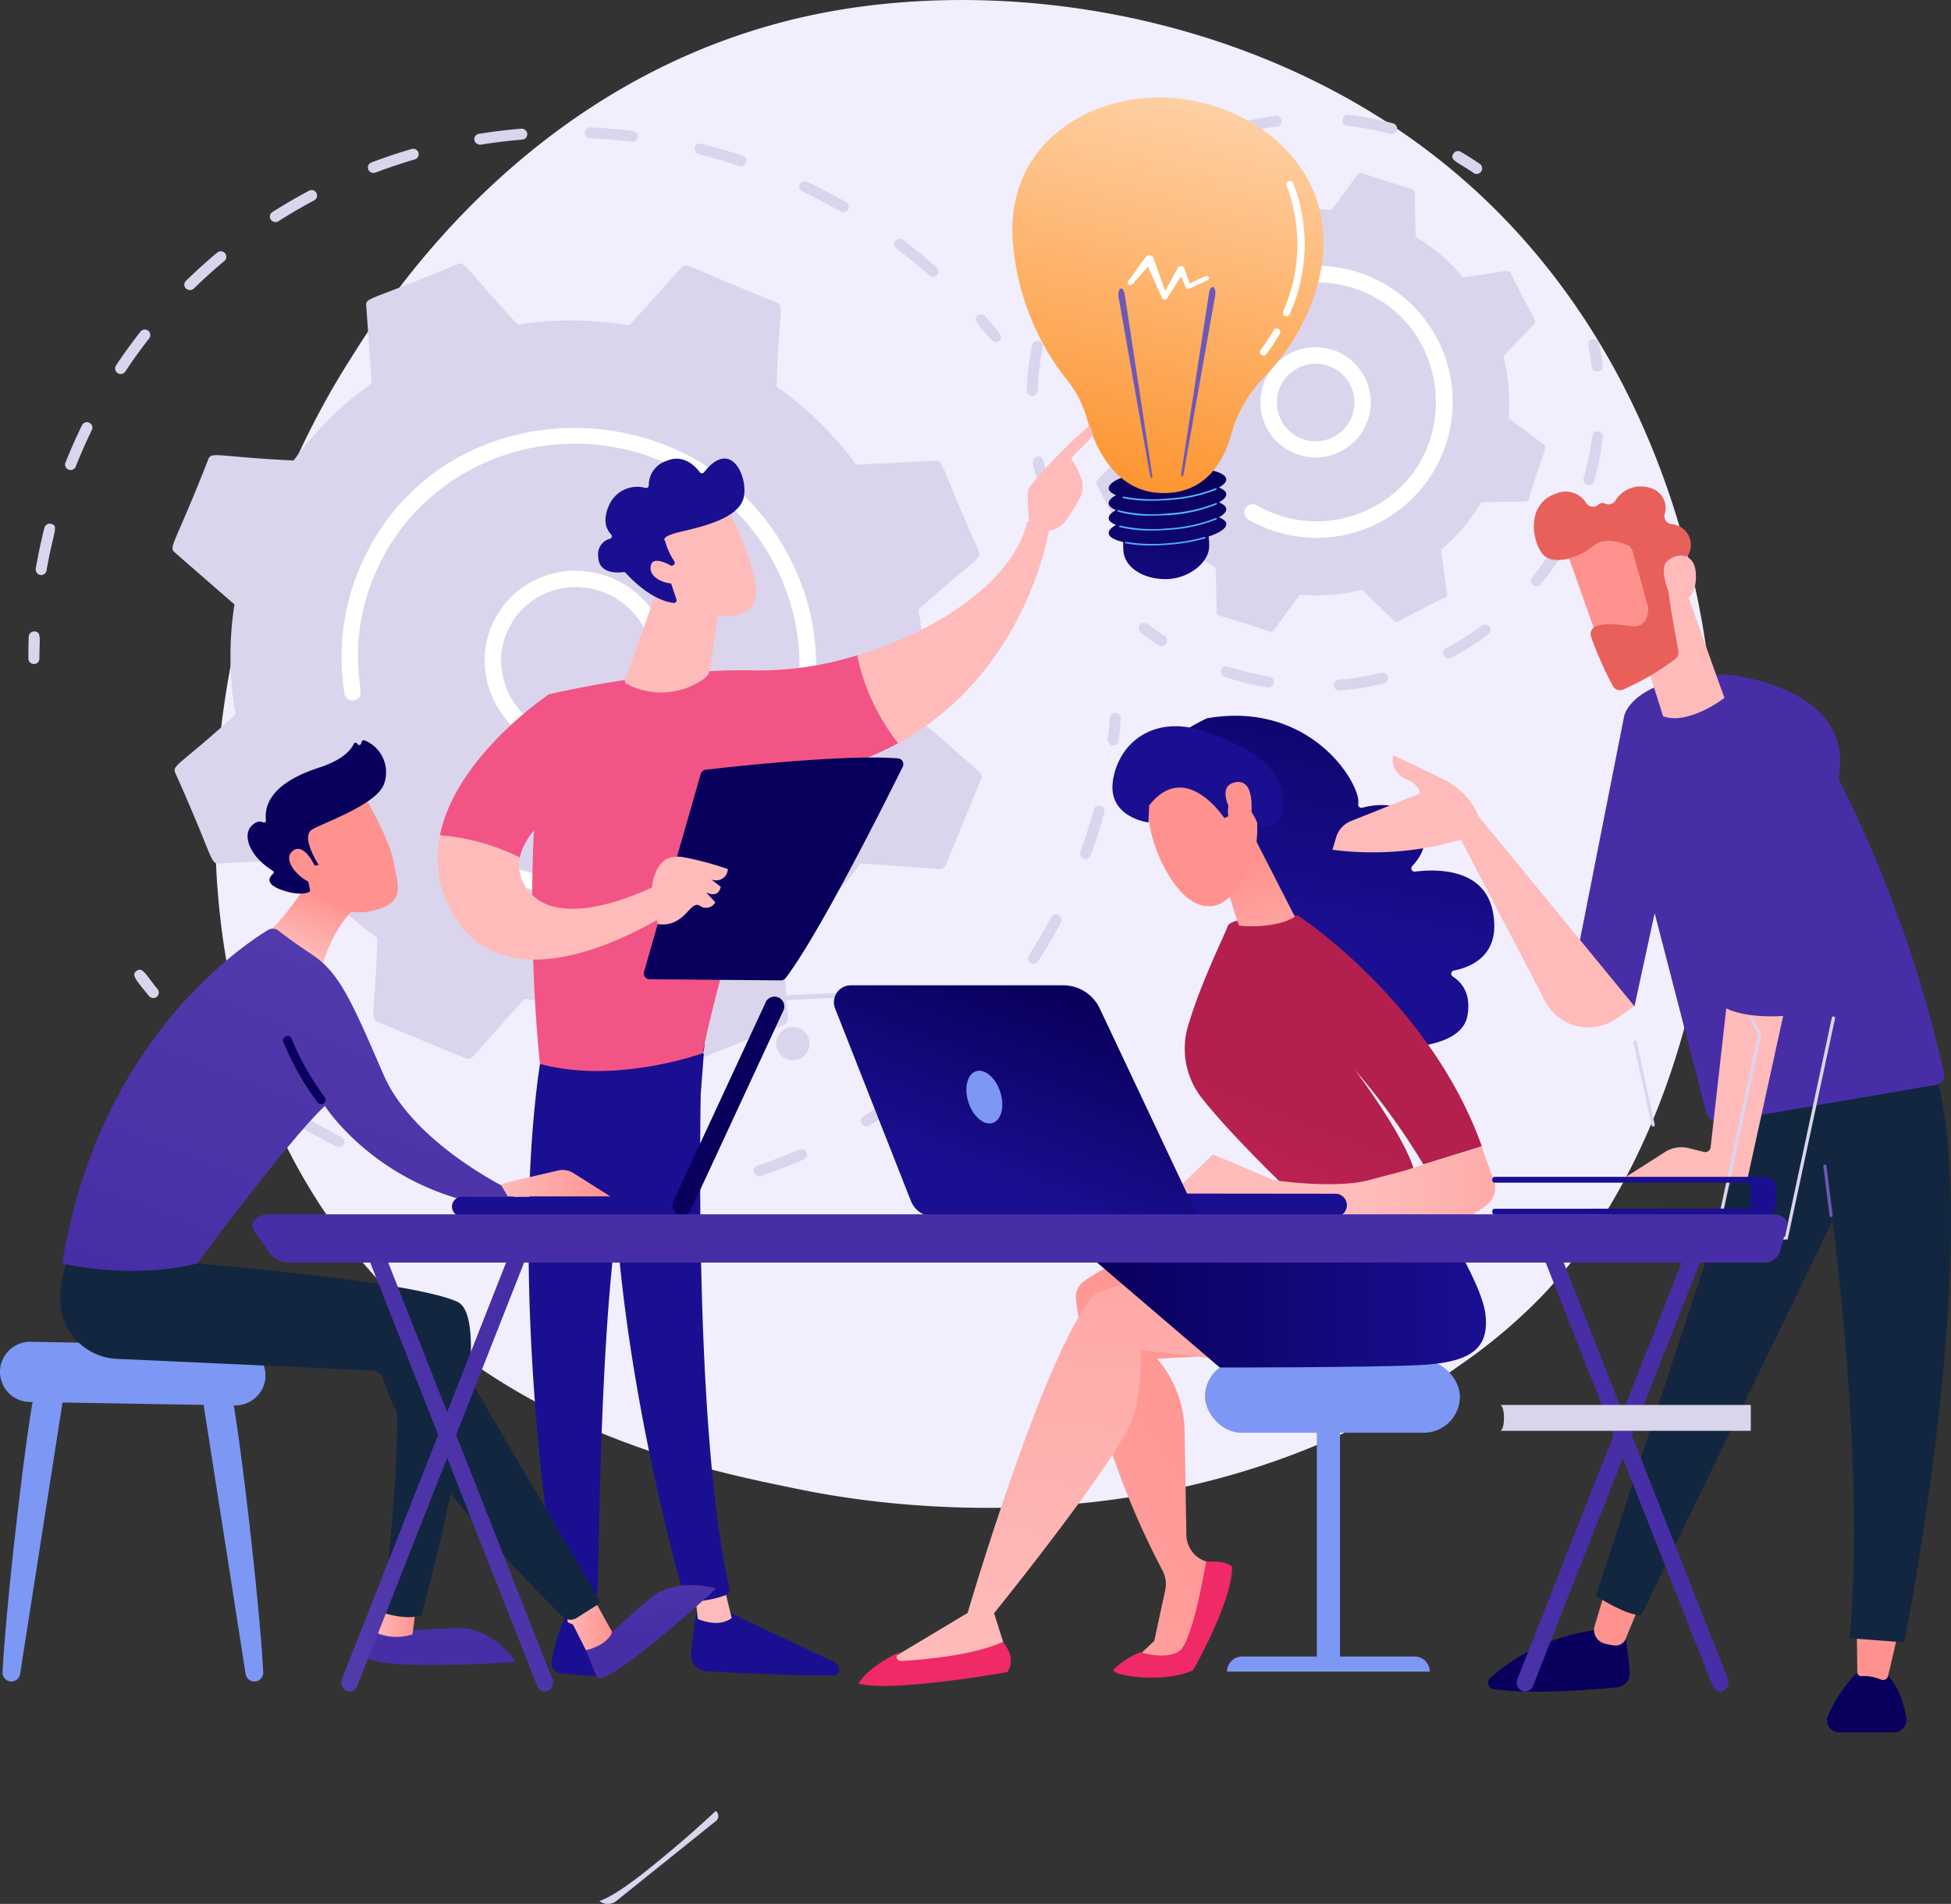 <svg xmlns="http://www.w3.org/2000/svg" xmlns:xlink="http://www.w3.org/1999/xlink" width="267.838" height="261.396" viewBox="0 0 267.838 261.396">
  <rect x="0" y="0" width="267.838" height="261.396" fill="#333333" stroke="none"/>
  <defs>
    <linearGradient id="linear-gradient" x1="0.531" y1="0.127" x2="0.328" y2="1.541" gradientUnits="objectBoundingBox">
      <stop offset="0" stop-color="#09005d"/>
      <stop offset="1" stop-color="#1a0f91"/>
    </linearGradient>
    <linearGradient id="linear-gradient-2" x1="0.639" y1="-14.086" x2="0.128" y2="39.148" gradientUnits="objectBoundingBox">
      <stop offset="0" stop-color="#53d8ff"/>
      <stop offset="1" stop-color="#3840f7"/>
    </linearGradient>
    <linearGradient id="linear-gradient-3" x1="0.598" y1="-8.029" x2="0.176" y2="28.044" xlink:href="#linear-gradient-2"/>
    <linearGradient id="linear-gradient-4" x1="0.583" y1="-6.836" x2="0.168" y2="29.099" xlink:href="#linear-gradient-2"/>
    <linearGradient id="linear-gradient-5" x1="0.575" y1="-5.731" x2="0.136" y2="30.684" xlink:href="#linear-gradient-2"/>
    <linearGradient id="linear-gradient-6" x1="0.568" y1="-0.01" x2="0.364" y2="1.079" gradientUnits="objectBoundingBox">
      <stop offset="0" stop-color="#fed2a8"/>
      <stop offset="1" stop-color="#fd8f25"/>
    </linearGradient>
    <linearGradient id="linear-gradient-7" x1="157.993" y1="3.214" x2="155.154" y2="9.599" xlink:href="#linear-gradient"/>
    <linearGradient id="linear-gradient-8" x1="627.566" y1="7.484" x2="628.573" y2="7.484" gradientUnits="objectBoundingBox">
      <stop offset="0" stop-color="#febbba"/>
      <stop offset="1" stop-color="#ff928e"/>
    </linearGradient>
    <linearGradient id="linear-gradient-9" x1="198.262" y1="0.498" x2="195.246" y2="1.354" xlink:href="#linear-gradient"/>
    <linearGradient id="linear-gradient-10" x1="391.651" y1="2.182" x2="384.629" y2="9.746" xlink:href="#linear-gradient"/>
    <linearGradient id="linear-gradient-11" x1="730.797" y1="5.861" x2="731.81" y2="5.861" xlink:href="#linear-gradient-8"/>
    <linearGradient id="linear-gradient-12" x1="132.736" y1="0.424" x2="130.718" y2="1.266" xlink:href="#linear-gradient"/>
    <linearGradient id="linear-gradient-13" x1="210.901" y1="-5.589" x2="209.999" y2="-4.214" gradientUnits="objectBoundingBox">
      <stop offset="0" stop-color="#f9aac2"/>
      <stop offset="1" stop-color="#f25585"/>
    </linearGradient>
    <linearGradient id="linear-gradient-14" x1="121.228" y1="1.675" x2="122.222" y2="1.675" xlink:href="#linear-gradient-8"/>
    <linearGradient id="linear-gradient-15" x1="1004.031" y1="3.974" x2="1006.015" y2="6.657" xlink:href="#linear-gradient-8"/>
    <linearGradient id="linear-gradient-16" x1="877.377" y1="6.358" x2="879.391" y2="4.579" xlink:href="#linear-gradient-8"/>
    <linearGradient id="linear-gradient-17" x1="531.363" y1="-14.075" x2="529.098" y2="-10.574" xlink:href="#linear-gradient-13"/>
    <linearGradient id="linear-gradient-18" x1="96.499" y1="2.645" x2="97.501" y2="2.645" xlink:href="#linear-gradient-8"/>
    <linearGradient id="linear-gradient-19" x1="241.488" y1="3.07" x2="242.479" y2="3.07" xlink:href="#linear-gradient-8"/>
    <linearGradient id="linear-gradient-20" x1="-234.699" y1="-194.75" x2="-235.023" y2="-195.815" xlink:href="#linear-gradient-8"/>
    <linearGradient id="linear-gradient-21" x1="-176.958" y1="-150.053" x2="-176.753" y2="-148.874" xlink:href="#linear-gradient"/>
    <linearGradient id="linear-gradient-22" x1="-764.267" y1="-939.497" x2="-765.214" y2="-944.109" xlink:href="#linear-gradient-8"/>
    <linearGradient id="linear-gradient-23" x1="83.701" y1="-0.063" x2="84.215" y2="2.429" xlink:href="#linear-gradient"/>
    <linearGradient id="linear-gradient-24" x1="286.3" y1="0.499" x2="287.299" y2="0.499" xlink:href="#linear-gradient-8"/>
    <linearGradient id="linear-gradient-25" x1="0.388" y1="-10.038" x2="0.495" y2="0.398" gradientUnits="objectBoundingBox">
      <stop offset="0" stop-color="#6c58b8"/>
      <stop offset="1" stop-color="#472ea6"/>
    </linearGradient>
    <linearGradient id="linear-gradient-26" x1="-0.005" y1="0.501" x2="0.995" y2="0.501" xlink:href="#linear-gradient-8"/>
    <linearGradient id="linear-gradient-27" x1="0.383" y1="-3.578" x2="0.505" y2="0.524" xlink:href="#linear-gradient-25"/>
    <linearGradient id="linear-gradient-28" x1="0" y1="0.5" x2="1" y2="0.5" xlink:href="#linear-gradient-8"/>
    <linearGradient id="linear-gradient-29" x1="0.366" y1="0.85" x2="0.6" y2="0.282" xlink:href="#linear-gradient-8"/>
    <linearGradient id="linear-gradient-30" x1="1.924" y1="-2.115" x2="0.335" y2="1.087" xlink:href="#linear-gradient-25"/>
    <linearGradient id="linear-gradient-31" x1="0.767" y1="0.214" x2="11.465" y2="-10.911" xlink:href="#linear-gradient"/>
    <linearGradient id="linear-gradient-32" x1="0" y1="0.5" x2="1" y2="0.5" xlink:href="#linear-gradient-8"/>
    <linearGradient id="linear-gradient-33" x1="41.158" y1="-11.924" x2="40.119" y2="-11.173" xlink:href="#linear-gradient-8"/>
    <linearGradient id="linear-gradient-34" x1="33.311" y1="-9.447" x2="34.08" y2="-8.553" xlink:href="#linear-gradient"/>
    <linearGradient id="linear-gradient-35" x1="168.884" y1="-43.875" x2="164.603" y2="-41.251" xlink:href="#linear-gradient-8"/>
    <linearGradient id="linear-gradient-36" x1="151.478" y1="-1387.597" x2="150.247" y2="-1373.258" xlink:href="#linear-gradient"/>
    <linearGradient id="linear-gradient-37" x1="-227.829" y1="-202.933" x2="-230.455" y2="-201.634" xlink:href="#linear-gradient"/>
    <linearGradient id="linear-gradient-38" x1="-1.05" y1="2.832" x2="0.735" y2="-0.03" xlink:href="#linear-gradient-8"/>
    <linearGradient id="linear-gradient-39" x1="0.47" y1="0.998" x2="0.639" y2="-1.152" xlink:href="#linear-gradient-8"/>
    <linearGradient id="linear-gradient-40" x1="-0.001" y1="0.5" x2="1" y2="0.5" xlink:href="#linear-gradient"/>
    <linearGradient id="linear-gradient-41" x1="0.619" y1="-0.242" x2="0.442" y2="0.664" xlink:href="#linear-gradient"/>
    <linearGradient id="linear-gradient-42" x1="-0.289" y1="2.507" x2="0.449" y2="0.733" gradientUnits="objectBoundingBox">
      <stop offset="0" stop-color="#ef2a66"/>
      <stop offset="1" stop-color="#b3204d"/>
    </linearGradient>
    <linearGradient id="linear-gradient-43" x1="0.752" y1="1.909" x2="0.44" y2="0.31" xlink:href="#linear-gradient-8"/>
    <linearGradient id="linear-gradient-44" x1="-235.652" y1="-135.226" x2="-234.251" y2="-134.474" xlink:href="#linear-gradient-8"/>
    <linearGradient id="linear-gradient-45" x1="-150.305" y1="-186.288" x2="-150.641" y2="-183.31" xlink:href="#linear-gradient"/>
    <linearGradient id="linear-gradient-46" x1="-990.462" y1="-439.641" x2="-984.587" y2="-437.2" xlink:href="#linear-gradient-8"/>
    <linearGradient id="linear-gradient-47" x1="0.623" y1="0.497" x2="1.624" y2="0.497" xlink:href="#linear-gradient-8"/>
    <linearGradient id="linear-gradient-48" x1="-5.806" y1="-34.828" x2="-6.545" y2="-32.409" xlink:href="#linear-gradient"/>
    <linearGradient id="linear-gradient-49" x1="0.733" y1="0.134" x2="0.332" y2="0.8" xlink:href="#linear-gradient"/>
    <linearGradient id="linear-gradient-50" x1="58.384" y1="4.473" x2="58.399" y2="8.117" xlink:href="#linear-gradient"/>
    <linearGradient id="linear-gradient-51" x1="180.792" y1="1.167" x2="180.528" y2="-0.577" xlink:href="#linear-gradient-8"/>
    <linearGradient id="linear-gradient-52" x1="96.077" y1="3.699" x2="96.103" y2="7.126" xlink:href="#linear-gradient"/>
    <linearGradient id="linear-gradient-53" x1="188.371" y1="1.129" x2="188.085" y2="-0.789" xlink:href="#linear-gradient-8"/>
    <linearGradient id="linear-gradient-54" x1="813.037" y1="2.369" x2="814.417" y2="1.878" xlink:href="#linear-gradient-25"/>
    <linearGradient id="linear-gradient-55" x1="21.58" y1="0.161" x2="20.988" y2="1.632" xlink:href="#linear-gradient-25"/>
    <linearGradient id="linear-gradient-56" x1="48.914" y1="0.5" x2="49.914" y2="0.5" xlink:href="#linear-gradient-8"/>
    <linearGradient id="linear-gradient-57" x1="27.627" y1="0.5" x2="28.626" y2="0.5" xlink:href="#linear-gradient-8"/>
    <linearGradient id="linear-gradient-58" x1="97.206" y1="1.029" x2="98.494" y2="0.222" xlink:href="#linear-gradient-8"/>
    <linearGradient id="linear-gradient-59" x1="82.004" y1="0.175" x2="80.687" y2="1.493" xlink:href="#linear-gradient-8"/>
    <linearGradient id="linear-gradient-60" x1="1.637" y1="-2.121" x2="0.754" y2="-0.158" gradientUnits="objectBoundingBox">
      <stop offset="0" stop-color="#e1473d"/>
      <stop offset="1" stop-color="#e9605a"/>
    </linearGradient>
    <linearGradient id="linear-gradient-61" x1="244.068" y1="2.763" x2="247.327" y2="0.439" xlink:href="#linear-gradient-8"/>
    <linearGradient id="linear-gradient-62" x1="-1.287" y1="3.146" x2="0.762" y2="0.112" xlink:href="#linear-gradient-25"/>
    <linearGradient id="linear-gradient-63" x1="-1.296" y1="3.158" x2="0.754" y2="0.125" xlink:href="#linear-gradient-25"/>
    <linearGradient id="linear-gradient-64" x1="-1.736" y1="3.814" x2="0.31" y2="0.781" xlink:href="#linear-gradient-25"/>
    <linearGradient id="linear-gradient-65" x1="-1.747" y1="3.826" x2="0.302" y2="0.793" xlink:href="#linear-gradient-25"/>
    <linearGradient id="linear-gradient-66" x1="0.857" y1="-10.862" x2="0.637" y2="-3.912" xlink:href="#linear-gradient"/>
    <linearGradient id="linear-gradient-67" x1="0.211" y1="32.946" x2="0.464" y2="4.255" xlink:href="#linear-gradient-25"/>
  </defs>
  <g id="Grupo_55215" data-name="Grupo 55215" transform="translate(-1105 -497.936)">
    <g id="CF1_tema_5" data-name="CF1_tema 5" transform="translate(1070.73 405.041)">
      <path id="Trazado_111076" data-name="Trazado 111076" d="M263.294,270.783a74.508,74.508,0,0,1-11.394,9.6c-37.184,26.68-81.182,18.927-90.532,17-13.81-2.8-40.5-8.2-59.8-30.913-29.2-34.333-24.649-88.425-2.006-124.127,4.145-6.536,26.024-42.78,70.5-48.578,26.914-3.514,58.287,3.577,81.006,22.611C298.756,156.309,295.361,237.024,263.294,270.783Z" transform="translate(-17.292)" fill="#f1eefd"/>
      <g id="Grupo_55132" data-name="Grupo 55132" transform="translate(38.169 108.647)">
        <g id="Grupo_55127" data-name="Grupo 55127" transform="translate(0 1.739)">
          <g id="Grupo_55124" data-name="Grupo 55124">
            <path id="Trazado_111077" data-name="Trazado 111077" d="M40.892,234.716a.763.763,0,0,1-.442-.688c0-1,0-2.006.05-3.009a.732.732,0,0,1,.782-.7c1.016.05.669,1.035.681,3.729a.738.738,0,0,1-.757.738A.769.769,0,0,1,40.892,234.716Z" transform="translate(-40.45 -161.11)" fill="#dad5ed"/>
            <path id="Trazado_111078" data-name="Trazado 111078" d="M42.046,181.216c.322-1.893.719-3.785,1.192-5.634a.744.744,0,0,1,.915-.53c1.1.3.328.877-.631,6.435a.738.738,0,0,1-.877.568A.757.757,0,0,1,42.046,181.216Zm4.057-14.51c.707-1.785,1.5-3.577,2.322-5.262a.757.757,0,0,1,1.363.631c-.82,1.684-1.584,3.413-2.271,5.161a.763.763,0,0,1-1.413-.562Zm6.94-13.368c1.054-1.6,2.189-3.154,3.369-4.669a.758.758,0,0,1,1.205.921c-1.155,1.476-2.265,3.016-3.3,4.574a.757.757,0,0,1-1.255-.845Zm9.621-10.593a.738.738,0,0,1,0-1.054c1.369-1.337,2.807-2.643,4.284-3.874a.758.758,0,1,1,.99,1.148c-1.445,1.2-2.858,2.479-4.2,3.785a.763.763,0,0,1-1.06-.025Zm11.646-9.463a.744.744,0,0,1,.214-1.035c1.621-1.028,3.306-2.013,5-2.915a.753.753,0,1,1,.738,1.312c-1.666.883-3.318,1.848-4.9,2.858a.77.77,0,0,1-1.035-.215Zm13.779-6.473a.776.776,0,0,1-.391-.41.732.732,0,0,1,.423-.965c1.8-.681,3.659-1.306,5.514-1.848a.77.77,0,0,1,.953.5.744.744,0,0,1-.5.927c-1.817.53-3.634,1.142-5.407,1.811a.77.77,0,0,1-.574-.013Zm14.611-3.9a.757.757,0,0,1-.435-.555.738.738,0,0,1,.631-.858c1.893-.3,3.861-.543,5.8-.7a.776.776,0,0,1,.826.694.744.744,0,0,1-.681.808c-1.893.151-3.785.385-5.678.688a.744.744,0,0,1-.442-.069Zm14.712-1.577a.738.738,0,0,1,.776-.713c1.943.088,3.911.252,5.848.486a.745.745,0,0,1-.158,1.483c-1.893-.233-3.829-.391-5.728-.479a.77.77,0,0,1-.719-.77Zm47.26,19.557c-4.284-3.785-5.306-3.785-4.618-4.681a.763.763,0,0,1,1.06-.139c1.558,1.18,3.091,2.429,4.555,3.716a.744.744,0,1,1-.978,1.11ZM132.5,123.4a.732.732,0,0,1,.908-.536c1.893.473,3.785,1.028,5.678,1.647a.744.744,0,1,1-.467,1.413c-1.817-.631-3.678-1.155-5.527-1.621a.757.757,0,0,1-.561-.915ZM152.42,132.1c-4.946-2.839-5.962-2.65-5.476-3.672a.776.776,0,0,1,1.009-.341c1.766.839,3.52,1.76,5.211,2.725a.744.744,0,1,1-.744,1.262Z" transform="translate(-41.037 -120.618)" fill="#dad5ed"/>
            <path id="Trazado_111079" data-name="Trazado 111079" d="M248.748,164.853c-1.609-1.981-2.637-2.681-1.893-3.337a.763.763,0,0,1,1.066.082c1.741,1.981,2.631,2.782,1.893,3.382A.864.864,0,0,1,248.748,164.853Z" transform="translate(-116.546 -135.648)" fill="#dad5ed"/>
          </g>
          <g id="Grupo_55125" data-name="Grupo 55125" transform="translate(14.538 80.397)">
            <path id="Trazado_111080" data-name="Trazado 111080" d="M275.742,252.436a.763.763,0,0,1-.435-.782c.12-.972.221-1.956.3-2.927a.738.738,0,0,1,.814-.669.77.77,0,0,1,.694.814c-.082,1-.189,2-.309,2.99a.738.738,0,0,1-.845.631.884.884,0,0,1-.221-.057Z" transform="translate(-141.675 -248.053)" fill="#dad5ed"/>
            <path id="Trazado_111081" data-name="Trazado 111081" d="M96.383,315.011c-1.893-.934-3.785-1.956-5.558-3.041a.738.738,0,0,1-.265-1.022c.6-.991.959,0,6.479,2.732a.744.744,0,0,1,.353,1A.776.776,0,0,1,96.383,315.011ZM105.4,318c.366-1.091.965-.2,6.9,1.293a.757.757,0,0,1,.561.908.744.744,0,0,1-.908.536c-2.031-.511-4.076-1.11-6.075-1.792A.751.751,0,0,1,105.4,318ZM82.384,306.09c-1.634-1.312-3.243-2.707-4.763-4.158a.738.738,0,0,1,0-1.054c.808-.826.94.214,5.741,4.063A.751.751,0,0,1,83.456,306a.763.763,0,0,1-1.073.095Zm39.443,16.4a.763.763,0,0,1-.442-.757.732.732,0,0,1,.826-.631c2.044.227,4.12.372,6.17.429a.77.77,0,0,1,.751.763.738.738,0,0,1-.763.725c-2.095-.057-4.214-.208-6.309-.442a.745.745,0,0,1-.233-.082Zm16.359.032a.757.757,0,0,1-.442-.593.726.726,0,0,1,.631-.82c2.031-.221,4.082-.53,6.094-.921a.776.776,0,0,1,.9.593.725.725,0,0,1-.58.871c-2.05.4-4.145.713-6.221.94a.783.783,0,0,1-.379-.063Zm15.93-3.5a.8.8,0,0,1-.4-.435.732.732,0,0,1,.454-.946c1.931-.631,3.861-1.394,5.722-2.208a.77.77,0,0,1,1,.385.719.719,0,0,1-.372.978c-1.893.833-3.867,1.59-5.836,2.252a.763.763,0,0,1-.568-.025Zm14.693-6.851a.763.763,0,0,1-.328-.29.726.726,0,0,1,.233-1.022c1.735-1.054,3.438-2.2,5.079-3.388a.763.763,0,0,1,1.06.158.738.738,0,0,1-.145,1.041c-1.672,1.224-3.413,2.385-5.186,3.464a.77.77,0,0,1-.738.038Zm12.523-10.031c-.833-.833.221-.908,4.176-5.47a.757.757,0,0,1,1.155.978c-1.35,1.558-2.782,3.072-4.265,4.511A.763.763,0,0,1,181.332,302.147Zm10.34-12.334c-1-.631,0-.934,2.826-6.258a.759.759,0,0,1,1.344.707c-.959,1.817-2.013,3.615-3.154,5.337A.745.745,0,0,1,191.672,289.813Zm7.236-14.334a.744.744,0,0,1-.4-.934c.688-1.893,1.306-3.848,1.83-5.785a.751.751,0,0,1,.927-.517.763.763,0,0,1,.536.921c-.536,1.981-1.161,3.968-1.893,5.905a.744.744,0,0,1-.965.435Z" transform="translate(-68.627 -255.495)" fill="#dad5ed"/>
            <path id="Trazado_111082" data-name="Trazado 111082" d="M65.51,307.537c-1.653-2.057-2.524-2.9-1.7-3.457s1.192.435,2.883,2.524a.738.738,0,0,1-.12,1.047.763.763,0,0,1-1.06-.114Z" transform="translate(-63.494 -268.676)" fill="#dad5ed"/>
          </g>
          <g id="Grupo_55126" data-name="Grupo 55126" transform="translate(19.782 18.694)">
            <path id="Trazado_111083" data-name="Trazado 111083" d="M78.168,232.625l10.826-.574a48.32,48.32,0,0,0,10.946,10.782c-.315,10.378-1.073,11.085,0,11.533l12.081,5a.89.89,0,0,0,1.009-.221l7.11-7.949a48.06,48.06,0,0,0,15.324.107l7.28,8.063a.921.921,0,0,0,1.009.233l11.987-4.82a.871.871,0,0,0,.543-.864l-.763-10.7a45.69,45.69,0,0,0,10.725-10.593l10.839.751a.877.877,0,0,0,.877-.536l4.864-11.816a.877.877,0,0,0-.246-1l-8.2-7.148a45.9,45.9,0,0,0-.158-15.1c7.722-7.034,8.731-6.94,8.277-8.025-5.211-11.577-4.8-12.5-5.987-12.441l-10.832.568a48.137,48.137,0,0,0-10.933-10.75c.315-10.378,1.073-11.091,0-11.533-12.094-4.763-12.327-5.634-13.091-4.782l-7.116,7.924a48.062,48.062,0,0,0-15.324-.107c-7.192-7.64-7.211-8.731-8.3-8.3C99.144,155.31,98.3,154.862,98.4,156.01l.763,10.681a45.834,45.834,0,0,0-10.725,10.593c-10.359-.479-11.268-1.262-11.709-.189-4.6,11.779-5.508,12.037-4.618,12.813l8.2,7.148a45.9,45.9,0,0,0,.158,15.1c-7.7,7.009-8.738,6.94-8.284,8.025C77.385,231.76,76.975,232.688,78.168,232.625Z" transform="translate(-71.805 -150.25)" fill="#dad5ed"/>
            <path id="Trazado_111084" data-name="Trazado 111084" d="M139.83,227.725a12.428,12.428,0,0,1,14.3-10.46A12.807,12.807,0,0,1,165,231.549a12.428,12.428,0,0,1-14.3,10.46h0A12.807,12.807,0,0,1,139.83,227.725Zm11.022,13.167Zm2.965-21.419a10.2,10.2,0,0,0-11.741,8.593A10.523,10.523,0,0,0,151,239.788a10.214,10.214,0,0,0,11.741-8.593,10.517,10.517,0,0,0-8.927-11.722Z" transform="translate(-96.876 -174.926)" fill="#fff"/>
            <path id="Trazado_111085" data-name="Trazado 111085" d="M127.775,247.051h0a33.66,33.66,0,0,1-4.9-2.77,1.129,1.129,0,0,1-.4-1.394.851.851,0,0,1,.095-.164,1.136,1.136,0,0,1,1.577-.271,31.546,31.546,0,0,0,5.678,3.079h0c15.141,6.246,32.3-.366,38.926-14.75.17-.366.334-.738.486-1.117,6.309-15.249-1.319-32.711-16.788-39.115s-33.147.631-39.411,15.867c-3.729,9.053-1.483,15.463-1.893,16.4a1.148,1.148,0,0,1-2.158-.315,31.475,31.475,0,0,1,2.486-18.151c11.615-25.2,48.578-24.163,59.644,1.64a31.45,31.45,0,0,1,.246,24.554q-.246.631-.53,1.211a31.311,31.311,0,0,1-16.914,16.024A32.806,32.806,0,0,1,129,247.6C128.589,247.417,128.185,247.24,127.775,247.051Z" transform="translate(-85.383 -163.458)" fill="#fff"/>
          </g>
        </g>
        <g id="Grupo_55131" data-name="Grupo 55131" transform="translate(137.046 0)">
          <path id="Trazado_111086" data-name="Trazado 111086" d="M281.905,179.2a26.416,26.416,0,0,0,6.511,5.545l.126,6.056c0,.669.587.41,7.262,2.694.631.2.549-.379,4.183-5.047a26.358,26.358,0,0,0,8.523-.688l4.372,4.252c.486.467.707-.126,7.041-3.23a.492.492,0,0,0,.265-.511l-.852-6a26.307,26.307,0,0,0,5.539-6.517c5.785-.233,6.309.164,6.523-.467,2.088-6.883,2.58-7.072,2.057-7.463l-4.845-3.64a26.379,26.379,0,0,0-.694-8.523l4.2-4.366c.461-.486-.126-.713-3.23-7.041-.3-.58-.631-.126-6.517.587a26.416,26.416,0,0,0-6.511-5.545l-.12-6.05c0-.675-.587-.416-7.262-2.7-.631-.2-.536.36-4.189,5.047a26.358,26.358,0,0,0-8.523.688l-4.372-4.2a.5.5,0,0,0-.574-.082l-6.467,3.23a.492.492,0,0,0-.265.511l.852,6a26.308,26.308,0,0,0-5.539,6.517c-5.785.233-6.309-.164-6.517.467-2.088,6.883-2.58,7.072-2.057,7.463l4.839,3.64a26.534,26.534,0,0,0,.694,8.523c-3.924,4.258-4.587,4.353-4.284,4.94l3.318,6.473C275.691,180.372,276.051,179.918,281.905,179.2Z" transform="translate(-262.461 -122.534)" fill="#dad5ed"/>
          <g id="Grupo_55130" data-name="Grupo 55130">
            <path id="Trazado_111087" data-name="Trazado 111087" d="M308.56,175.523a7.571,7.571,0,1,1,7.079,8.056h0a7.571,7.571,0,0,1-7.079-8.056Zm7.154,6.94Zm-4.9-6.782a5.331,5.331,0,0,0,4.971,5.678h0a5.325,5.325,0,1,0-4.971-5.678Z" transform="translate(-276.454 -136.536)" fill="#fff"/>
            <g id="Grupo_55128" data-name="Grupo 55128">
              <path id="Trazado_111088" data-name="Trazado 111088" d="M259.774,196.139c-.29-.978-.549-1.975-.763-2.978a.757.757,0,0,1,.58-.9c1.022-.214.877.927,1.628,3.445a.754.754,0,1,1-1.445.429Z" transform="translate(-258.164 -145.316)" fill="#dad5ed"/>
              <path id="Trazado_111089" data-name="Trazado 111089" d="M257.68,155.67a39.924,39.924,0,0,1,.738-6.157.752.752,0,0,1,1.476.29c-1.079,5.4-.233,6.706-1.5,6.656a.757.757,0,0,1-.719-.789Zm4.3-14.7a.757.757,0,0,1-.353-1.009,40.3,40.3,0,0,1,3.154-5.35.765.765,0,0,1,1.262.864,37.95,37.95,0,0,0-3.028,5.148.757.757,0,0,1-1.035.347Zm9.735-12.561a.752.752,0,0,1-.177-1.255,40.611,40.611,0,0,1,5.047-3.659.757.757,0,1,1,.795,1.262,37.724,37.724,0,0,0-4.826,3.514A.751.751,0,0,1,271.717,128.409Zm13.924-7.659a.744.744,0,0,1-.4-.467.757.757,0,0,1,.5-.94A39.688,39.688,0,0,1,291.8,118a.749.749,0,0,1,.221,1.483,36.854,36.854,0,0,0-5.829,1.262A.744.744,0,0,1,285.64,120.75Zm15.394-2.214a.751.751,0,0,1,.833-.669,39.84,39.84,0,0,1,6.094,1.18.753.753,0,1,1-.4,1.451,38.164,38.164,0,0,0-5.861-1.129.751.751,0,0,1-.669-.833Z" transform="translate(-257.679 -117.862)" fill="#dad5ed"/>
              <path id="Trazado_111090" data-name="Trazado 111090" d="M353.2,128.761c-2.277-1.565-3.281-1.729-2.77-2.612a.751.751,0,0,1,1.035-.271c.877.511,1.748,1.06,2.593,1.64a.763.763,0,0,1-.858,1.262Z" transform="translate(-291.868 -120.782)" fill="#dad5ed"/>
            </g>
            <g id="Grupo_55129" data-name="Grupo 55129" transform="translate(15.373 30.795)">
              <path id="Trazado_111091" data-name="Trazado 111091" d="M380.387,170.476c-.347-2.751-.9-3.6.1-3.785a.751.751,0,0,1,.89.587c.208.991.379,2.013.5,3.028a.754.754,0,0,1-1.5.189Z" transform="translate(-318.173 -166.675)" fill="#dad5ed"/>
              <path id="Trazado_111092" data-name="Trazado 111092" d="M299.977,219.512c.391-1.186,1.262.038,6.656.934a.757.757,0,0,1-.246,1.489,40.318,40.318,0,0,1-5.93-1.47.751.751,0,0,1-.479-.953Zm15.488,2.145a.757.757,0,0,1,.688-.814c5.476-.448,6.41-1.6,6.706-.372a.751.751,0,0,1-.555.908,39.686,39.686,0,0,1-6.025.965.744.744,0,0,1-.826-.688Zm15.078-4.107c-.587-1.1.9-.9,5.274-4.158a.753.753,0,0,1,.9,1.2,39.909,39.909,0,0,1-5.154,3.268.757.757,0,0,1-1.035-.315Zm12.258-9.7c-.978-.789.479-1.18,3.224-5.892a.752.752,0,1,1,1.3.757,39.019,39.019,0,0,1-3.464,5.047.751.751,0,0,1-1.073.088Zm6.94-14.668c1.5-5.281.751-6.568,2-6.416a.757.757,0,0,1,.631.839,39.164,39.164,0,0,1-1.2,5.987.751.751,0,0,1-.927.524.763.763,0,0,1-.511-.934Z" transform="translate(-288.65 -174.085)" fill="#dad5ed"/>
              <path id="Trazado_111093" data-name="Trazado 111093" d="M284.869,231.559c-.858-.555-1.7-1.148-2.523-1.76a.757.757,0,0,1-.145-1.06c.631-.833,1.262.126,3.476,1.552a.757.757,0,0,1-.82,1.262Z" transform="translate(-282.046 -189.469)" fill="#dad5ed"/>
            </g>
            <path id="Trazado_111094" data-name="Trazado 111094" d="M300.528,185.6a1.131,1.131,0,1,1,1.091-1.981,16.435,16.435,0,0,0,15.715.4c12.946-6.631,11.419-25.746-2.448-30.219a16.441,16.441,0,0,0-19.936,8.744c-3.445,7.482.454,11.356-1.937,11.924a1.129,1.129,0,0,1-1.356-.845,18.674,18.674,0,1,1,12.466,13.564h0A18.718,18.718,0,0,1,300.528,185.6Z" transform="translate(-270.043 -130)" fill="#fff"/>
          </g>
        </g>
      </g>
      <g id="Grupo_55134" data-name="Grupo 55134" transform="translate(173.25 106.279)">
        <path id="Trazado_111095" data-name="Trazado 111095" d="M291.661,198.3c0-.353-.391-.631-1-.9.662-.366,1.028-.757,1-1.142-.095-1.167-3.785-1.817-8.233-1.457s-7.987,1.59-7.9,2.757c.032.353.391.631,1,.9-.662.366-1.035.757-1,1.142s.391.662,1,.908c-.662.366-1.035.757-1,1.142s.391.631,1,.9c-.662.366-1.035.757-1,1.142.044.517.789.934,1.994,1.2a9.6,9.6,0,0,0,.032,1.262c.17,2.145,2.587,3.829,5.779,3.829s5.949-2.3,5.981-4.448a10.672,10.672,0,0,0-.063-1.407c1.527-.5,2.46-1.129,2.41-1.735,0-.353-.391-.631-1-.9.662-.366,1.028-.757,1-1.142s-.391-.631-1-.908C291.326,199.079,291.692,198.676,291.661,198.3Z" transform="translate(-262.301 -143.858)" fill="url(#linear-gradient)"/>
        <g id="Grupo_55133" data-name="Grupo 55133" transform="translate(14.419 53.649)">
          <path id="Trazado_111096" data-name="Trazado 111096" d="M282.664,210.915a18.925,18.925,0,0,1-3.533-.29.107.107,0,0,1-.082-.126.1.1,0,0,1,.12-.082,23.064,23.064,0,0,0,5.886.183,25.139,25.139,0,0,0,4.94-.852.108.108,0,0,1,.057.208,25.066,25.066,0,0,1-4.978.858C284.247,210.883,283.433,210.915,282.664,210.915Z" transform="translate(-278.02 -203.059)" fill="url(#linear-gradient-2)"/>
          <path id="Trazado_111097" data-name="Trazado 111097" d="M282.234,207.341a16.808,16.808,0,0,1-4.34-.467.108.108,0,1,1,.057-.208,20.737,20.737,0,0,0,6.65.366,20.971,20.971,0,0,0,6.467-1.407.114.114,0,0,1,.145.05.107.107,0,0,1-.057.145,21.185,21.185,0,0,1-6.536,1.426C283.8,207.309,282.978,207.341,282.234,207.341Z" transform="translate(-277.565 -201.535)" fill="url(#linear-gradient-3)"/>
          <path id="Trazado_111098" data-name="Trazado 111098" d="M282.063,204.1a15.69,15.69,0,0,1-4.574-.549.107.107,0,0,1-.063-.139.1.1,0,0,1,.132-.063,19.589,19.589,0,0,0,6.9.435,20.819,20.819,0,0,0,6.467-1.407.114.114,0,0,1,.145.057.1.1,0,0,1-.057.139,21,21,0,0,1-6.536,1.457C283.646,204.066,282.833,204.1,282.063,204.1Z" transform="translate(-277.419 -200.336)" fill="url(#linear-gradient-4)"/>
          <path id="Trazado_111099" data-name="Trazado 111099" d="M282.491,200.859a18.3,18.3,0,0,1-3.848-.347.107.107,0,1,1,.044-.208,22.4,22.4,0,0,0,6.183.246,20.951,20.951,0,0,0,6.435-1.394.107.107,0,0,1,.088.2,21.212,21.212,0,0,1-6.5,1.413C284.068,200.827,283.248,200.859,282.491,200.859Z" transform="translate(-277.834 -199.147)" fill="url(#linear-gradient-5)"/>
        </g>
        <path id="Trazado_111100" data-name="Trazado 111100" d="M264.807,158.2a15.142,15.142,0,0,0-2.7-5.262,34.869,34.869,0,0,1-7.508-19.419c-.776-13.488,11.192-20.245,22.081-19.33s21.7,9.053,20.516,21.6c-.726,7.722-5.047,13.583-8.265,16.946a17.873,17.873,0,0,0-4.3,7.571c-.965,3.489-3.262,7.836-8.725,8.1C268.863,168.8,265.93,162.209,264.807,158.2Z" transform="translate(-254.563 -114.11)" fill="url(#linear-gradient-6)"/>
        <path id="Trazado_111101" data-name="Trazado 111101" d="M291.3,181l3.823-24.851c.076-.511.328-.858.561-.77s.36.58.278,1.091v.044l-4.353,24.6c0,.183-.126.3-.208.259A.385.385,0,0,1,291.3,181Z" transform="translate(-268.119 -129.339)" fill="#6c58b8"/>
        <path id="Trazado_111102" data-name="Trazado 111102" d="M282.278,181.306l-3.785-24.844c-.082-.517-.334-.858-.561-.77s-.36.574-.284,1.085v.044l4.347,24.6c.038.189.126.3.215.265a.435.435,0,0,0,.069-.385Z" transform="translate(-263.076 -129.453)" fill="#6c58b8"/>
        <path id="Trazado_111103" data-name="Trazado 111103" d="M290.782,151.46a.391.391,0,0,0-.5-.126l-2.126.99-.726-2.1a.461.461,0,0,0-.259-.265.536.536,0,0,0-.631.2h0l-1.747,3.192-1.621-4.542h0a.5.5,0,0,0-.246-.278.631.631,0,0,0-.8.158l-2.448,3.369a.3.3,0,0,0,.088.423.416.416,0,0,0,.524-.057l2.151-2.4,1.937,4.322h0a.347.347,0,0,0,.177.164.4.4,0,0,0,.5-.132l1.893-3,.7,1.514h0a.4.4,0,0,0,.5.132l2.523-1.18A.3.3,0,0,0,290.782,151.46Z" transform="translate(-263.814 -126.786)" fill="#fff"/>
        <path id="Trazado_111104" data-name="Trazado 111104" d="M308.927,168.106a.5.5,0,0,1-.29-.095.486.486,0,0,1-.1-.675,28.265,28.265,0,0,0,1.773-2.694.486.486,0,1,1,.839.486,28.2,28.2,0,0,1-1.836,2.782A.467.467,0,0,1,308.927,168.106Z" transform="translate(-274.451 -132.662)" fill="#fff"/>
        <path id="Trazado_111105" data-name="Trazado 111105" d="M313.907,150.888a.536.536,0,0,1-.2-.038.492.492,0,0,1-.252-.631,22.667,22.667,0,0,0,.524-17.179.486.486,0,1,1,.883-.4,23.264,23.264,0,0,1-.517,17.968A.473.473,0,0,1,313.907,150.888Z" transform="translate(-276.289 -120.839)" fill="#fff"/>
      </g>
      <g id="Grupo_55158" data-name="Grupo 55158" transform="translate(34.27 151.362)">
        <g id="Grupo_55140" data-name="Grupo 55140" transform="translate(60.075 0)">
          <path id="Trazado_111106" data-name="Trazado 111106" d="M185.6,441.94s-.631,3.382-.959,6.732a2.3,2.3,0,0,0,2.183,2.524c4.46.233,14.006.681,17.431.561a.751.751,0,0,0,.669-1.022h0a1.659,1.659,0,0,0-.852-.915l-15.7-7.4Z" transform="translate(-149.846 -280.2)" fill="url(#linear-gradient-7)"/>
          <path id="Trazado_111107" data-name="Trazado 111107" d="M185.42,438.437l.442,4.057s2.751,1.312,4.65-.12l-1.1-4.523Z" transform="translate(-150.137 -278.69)" fill="url(#linear-gradient-8)"/>
          <path id="Trazado_111108" data-name="Trazado 111108" d="M179.781,318.076c-.215,1.06-1.615,52.761,3.691,75.984a.776.776,0,0,1-.473.908,13.632,13.632,0,0,1-4.5.877,1.363,1.363,0,0,1-1.337-.984c-1.527-5.394-8.832-32.4-9.583-58.149-.833-28.762,0-.978,0-.978L168.4,318Z" transform="translate(-143.413 -234.452)" fill="url(#linear-gradient-9)"/>
          <path id="Trazado_111109" data-name="Trazado 111109" d="M156.242,444.47a24.079,24.079,0,0,0-1.931,6.233,1.407,1.407,0,0,0,1.218,1.7c1.476.158,3.741.366,5.558.372a1.4,1.4,0,0,0,1.407-1.552,11.861,11.861,0,0,0-2.713-6.523Z" transform="translate(-138.642 -281.134)" fill="url(#linear-gradient-10)"/>
          <path id="Trazado_111110" data-name="Trazado 111110" d="M156.14,436.082l1.066,6.132a3.953,3.953,0,0,0,3.306.259l-.473-6.593Z" transform="translate(-139.329 -277.963)" fill="url(#linear-gradient-11)"/>
          <path id="Trazado_111111" data-name="Trazado 111111" d="M151.277,318.763c-4.782,27.242.341,67.442,2.12,75.315a1.262,1.262,0,0,0,.978.94,8.2,8.2,0,0,0,3.565-.114,1.11,1.11,0,0,0,.814-1.028c.315-6.347.233-45.354,4.593-60.729a3.533,3.533,0,0,1,1.369-1.893l8.208-5.747.719-9.388Z" transform="translate(-136.801 -233.758)" fill="url(#linear-gradient-12)"/>
          <g id="Grupo_55135" data-name="Grupo 55135" transform="translate(12.983 12.964)">
            <path id="Trazado_111112" data-name="Trazado 111112" d="M180.865,237.582c-13.545-.353-28.529,3.287-28.529,3.287-4.265,23.526-1.192,50.736-1.192,50.736,10.466,2.852,22.34-1.47,22.34-1.47,1.836-9.829,10.233-37.468,10.233-37.468a44.642,44.642,0,0,0,16.611-5.1A29.033,29.033,0,0,1,194.7,235.5a45.24,45.24,0,0,1-13.835,2.082Z" transform="translate(-150.073 -216.964)" fill="url(#linear-gradient-13)"/>
            <path id="Trazado_111113" data-name="Trazado 111113" d="M247.2,207.167a2.587,2.587,0,0,0-3-.877c-2.076,8.4-12.618,15.141-23.343,18.365a29.032,29.032,0,0,0,5.628,12.063C244.369,226.863,247.2,207.167,247.2,207.167Z" transform="translate(-176.198 -206.119)" fill="url(#linear-gradient-14)"/>
          </g>
          <g id="Grupo_55136" data-name="Grupo 55136" transform="translate(81.013)">
            <path id="Trazado_111114" data-name="Trazado 111114" d="M260.552,199.986c.132.448-1.489,1.1-2.416-.713,0-.871-.517-4.593,0-5.293a68.818,68.818,0,0,1,8.2-8.41,1.262,1.262,0,0,1,.145,1.773l-2.624,2.681a12.873,12.873,0,0,1,1.489,3.009,3.647,3.647,0,0,1-.391,2.675,30.3,30.3,0,0,1-1.691,2.713,3.583,3.583,0,0,1-2.713,1.565Z" transform="translate(-257.906 -185.57)" fill="url(#linear-gradient-15)"/>
            <path id="Trazado_111115" data-name="Trazado 111115" d="M263.668,195.39l-2.385,1.987-.763,1.987,2.088,2.366a29.254,29.254,0,0,1,1.262-4.814C264.381,196.059,264.16,195.649,263.668,195.39Z" transform="translate(-258.871 -189.195)" fill="url(#linear-gradient-16)"/>
          </g>
          <path id="Trazado_111116" data-name="Trazado 111116" d="M150,257.177l-5.047-13.167S132.189,252.489,130,263.372a29.784,29.784,0,0,1,10.971,3.053C141.987,261.284,150,257.177,150,257.177Z" transform="translate(-129.681 -207.141)" fill="url(#linear-gradient-17)"/>
          <path id="Trazado_111117" data-name="Trazado 111117" d="M160.727,280.958s-14.283,7.892-19.015.991a5.4,5.4,0,0,1-.946-4.2,29.785,29.785,0,0,0-10.952-3.053,15.047,15.047,0,0,0,1.539,10.328c8.246,15.444,31.241-.549,31.241-.549Z" transform="translate(-129.494 -218.469)" fill="url(#linear-gradient-18)"/>
          <path id="Trazado_111118" data-name="Trazado 111118" d="M174.7,221.16l-4.416,12.428a.448.448,0,0,0,.2.543A10.094,10.094,0,0,0,181,233.5a2.12,2.12,0,0,0,.99-1.5l1.5-10.776Z" transform="translate(-144.54 -198.707)" fill="url(#linear-gradient-19)"/>
          <g id="Grupo_55137" data-name="Grupo 55137" transform="translate(22.055 4.489)">
            <path id="Trazado_111119" data-name="Trazado 111119" d="M185.858,203s4.65,8.952,4.006,12.548-6.5,3.281-11.6.309L174.78,206.2Z" transform="translate(-168.264 -196.492)" fill="url(#linear-gradient-20)"/>
            <path id="Trazado_111120" data-name="Trazado 111120" d="M174.722,207.331a.366.366,0,0,0,.17-.536,9.551,9.551,0,0,1-1.262-2.807s-.845-.555,2.177-1.262,7.533-1.773,8.5-4.328-1.413-8.832-5.331-3.836a.366.366,0,0,1-.58,0c-.631-.833-2.271-2.561-4.593-1.546a3.459,3.459,0,0,0-2.41,3.337.366.366,0,0,1-.442.366,4.239,4.239,0,0,0-4.965,2.259c-1.028,2.208-.385,3.476.208,4.094a.366.366,0,0,1-.164.631,2.214,2.214,0,0,0-1.577,2.524c.1,2.328,2.713,2.151,3.451,2.05a.379.379,0,0,1,.328.12c.631.707,3.464,3.722,6.561,4.113a.372.372,0,0,0,.391-.486l-1.306-3.911a.372.372,0,0,1,.208-.454Z" transform="translate(-164.452 -192.685)" fill="url(#linear-gradient-21)"/>
            <path id="Trazado_111121" data-name="Trazado 111121" d="M179.456,216.1s-3.35-2.341-3.615-.4,3.009,2.852,4.643,2.139Z" transform="translate(-168.65 -200.895)" fill="url(#linear-gradient-22)"/>
          </g>
          <g id="Grupo_55139" data-name="Grupo 55139" transform="translate(28.306 45.532)">
            <g id="Grupo_55138" data-name="Grupo 55138">
              <path id="Trazado_111122" data-name="Trazado 111122" d="M174.392,287.172,182.177,260a.789.789,0,0,1,.669-.574c1.407-.164,5.5-.631,10.208-1.022,5.678-.479,12.283-.871,16.226-.536a.795.795,0,0,1,.631,1.142c-2.246,4.536-11.463,22.983-16.081,29.021a.789.789,0,0,1-.631.315l-18.05-.158a.795.795,0,0,1-.757-1.016Z" transform="translate(-174.36 -257.742)" fill="url(#linear-gradient-23)"/>
              <path id="Trazado_111123" data-name="Trazado 111123" d="M176.956,288.583s-1.085-4.454-.631-6.038,1.262-3.615,4.107-3.154a41.5,41.5,0,0,1,6.151,1.64,1.61,1.61,0,0,1-2.309,1.394l1.331,1.035s-.2,1.647-2.006.763l1.262,1.369a1.439,1.439,0,0,1-2.107.486C181.378,285.189,180.741,289.107,176.956,288.583Z" transform="translate(-175.045 -265.709)" fill="url(#linear-gradient-24)"/>
            </g>
            <path id="Trazado_111124" data-name="Trazado 111124" d="M203.17,318.664a2.284,2.284,0,1,0,2.284-2.284,2.284,2.284,0,0,0-2.284,2.284Z" transform="translate(-184.994 -279.386)" fill="#dad5ed"/>
            <path id="Trazado_111125" data-name="Trazado 111125" d="M187.8,317.423l-.58-.17,1.584-5.375a2.448,2.448,0,0,1,1.842-1.716c5.047-1.047,18.245-1.262,18.807-1.262v.631c-.139,0-13.728.221-18.693,1.262a1.842,1.842,0,0,0-1.388,1.293Z" transform="translate(-179.107 -276.625)" fill="#dad5ed"/>
          </g>
        </g>
        <g id="Grupo_55141" data-name="Grupo 55141" transform="translate(0 125.755)">
          <path id="Trazado_111126" data-name="Trazado 111126" d="M39.463,394.57c-.833,1.23-4.126,29.021-4.643,39.279a1.211,1.211,0,0,0,1.211,1.262h0a1.218,1.218,0,0,0,1.2-1.028l6.031-38.61Z" transform="translate(-34.472 -388.47)" fill="#7d97f4"/>
          <path id="Trazado_111127" data-name="Trazado 111127" d="M81.964,394.57c.826,1.23,4.126,29.021,4.643,39.279a1.218,1.218,0,0,1-1.218,1.262h0a1.218,1.218,0,0,1-1.2-1.028l-6.025-38.61Z" transform="translate(-50.47 -388.47)" fill="#7d97f4"/>
          <path id="Trazado_111128" data-name="Trazado 111128" d="M34.27,388.831v.3a4.132,4.132,0,0,0,4.208,4.031l27.873.473a4.164,4.164,0,0,0,4.359-3.785v-.278a4.113,4.113,0,0,0-4.2-4.17l-27.885-.5A4.151,4.151,0,0,0,34.27,388.831Z" transform="translate(-34.27 -384.901)" fill="#7d97f4"/>
        </g>
        <g id="Grupo_55144" data-name="Grupo 55144" transform="translate(8.276 43.151)">
          <path id="Trazado_111129" data-name="Trazado 111129" d="M134.617,451.84a.839.839,0,0,0-.145-.3c-1.337-1.7-4.019-4.378-7.665-4.328-5.344.076-7.211.631-11.356.031l-.978,3.249a1.893,1.893,0,0,0,0,.972c.978.385,3.154.808,8.126.808C128.371,452.269,132.617,452,134.617,451.84Z" transform="translate(-72.127 -325.296)" fill="url(#linear-gradient-25)"/>
          <path id="Trazado_111130" data-name="Trazado 111130" d="M117.295,441.71,116.09,445.8a7.085,7.085,0,0,0,5.009.24l.461-3.546Z" transform="translate(-72.747 -323.266)" fill="url(#linear-gradient-26)"/>
          <g id="Grupo_55142" data-name="Grupo 55142" transform="translate(72.168 116.003)">
            <path id="Trazado_111131" data-name="Trazado 111131" d="M171.535,494.9c-3.861,3.1-5.836,4.151-6.845,4.46a1.893,1.893,0,0,0,2.334,0l13.665-10.977a.852.852,0,0,0-.032-1.382C179.2,488.394,176.065,491.258,171.535,494.9Z" transform="translate(-162.854 -455.986)" fill="#dad5ed"/>
            <path id="Trazado_111132" data-name="Trazado 111132" d="M179.584,438.351a.758.758,0,0,0-.3-.139c-2.1-.486-5.861-.883-8.675,1.438-4.12,3.407-5.211,5.047-8.832,7.142l1.262,3.154a1.931,1.931,0,0,0,.58.77c1.009-.315,2.984-1.356,6.845-4.46C174.991,442.6,178.126,439.726,179.584,438.351Z" transform="translate(-161.78 -437.84)" fill="url(#linear-gradient-27)"/>
          </g>
          <path id="Trazado_111133" data-name="Trazado 111133" d="M73.847,367.85s29.652,2.416,35.746,5.28-4.946,43.014-4.946,43.014-1.659.795-5.344-.347c0,0,3.785-29.652.965-36.055L68.15,374.493Z" transform="translate(-55.052 -296.003)" fill="#12263f"/>
          <path id="Trazado_111134" data-name="Trazado 111134" d="M157.1,442.068c.278.252,2.946,5.64,2.946,5.64s2.978-.631,3.583-2.524l-2.675-4.864Z" transform="translate(-87.884 -322.753)" fill="url(#linear-gradient-28)"/>
          <path id="Trazado_111135" data-name="Trazado 111135" d="M48.317,367.45a15.078,15.078,0,0,0-.927,5.394,8.132,8.132,0,0,0,7.76,7.955l35.065,1.6a1.691,1.691,0,0,1,1.552,1.262c.826,3.186,4.852,12.971,24.541,32.5a1.59,1.59,0,0,0,1.962.215l2.8-1.773a.631.631,0,0,0,.214-.871L100.869,378.9a7.912,7.912,0,0,0-4.8-3.564L66.183,367.7Z" transform="translate(-47.388 -295.855)" fill="#12263f"/>
          <path id="Trazado_111136" data-name="Trazado 111136" d="M99.2,281.13s-3.754,6.637-7.571,9.854l7.918,4.416s1.779-7.028,5.855-9.085Z" transform="translate(-63.719 -263.993)" fill="url(#linear-gradient-29)"/>
          <path id="Trazado_111137" data-name="Trazado 111137" d="M47.85,340.96s9.463,2.3,18.5,0c0,0,12.618-17.034,17.532-21.627,0,0,7.8,12.315,25.166,14.056l.972-2.164S96.2,324.853,91.943,315.062s-5.968-13.968-9.842-16.523c-2.41-1.6-3.855-2.681-4.6-3.274a1.262,1.262,0,0,0-1.419-.088C71.975,297.681,52.638,310.923,47.85,340.96Z" transform="translate(-47.559 -269.113)" fill="url(#linear-gradient-30)"/>
          <path id="Trazado_111138" data-name="Trazado 111138" d="M101.087,327.706a.631.631,0,0,1-.486-.233,37.64,37.64,0,0,1-4.763-8.448.631.631,0,0,1,1.136-.435,37.373,37.373,0,0,0,4.593,8.138.631.631,0,0,1-.114.852.574.574,0,0,1-.366.126Z" transform="translate(-65.271 -277.726)" fill="url(#linear-gradient-31)"/>
          <path id="Trazado_111139" data-name="Trazado 111139" d="M143.21,349.479l1.956-.524,5.937-1.369a2.713,2.713,0,0,1,2.082.347l5.1,3.211H144.194Z" transform="translate(-82.757 -288.496)" fill="url(#linear-gradient-32)"/>
          <g id="Grupo_55143" data-name="Grupo 55143" transform="translate(25.717)">
            <path id="Trazado_111140" data-name="Trazado 111140" d="M106.858,265.34s3.647,6.069,4.284,9.425,1.647,5.451-2.17,6.643a8.374,8.374,0,0,1-9.589-3.451s-3.476-4.814-3.154-7.022S106.858,265.34,106.858,265.34Z" transform="translate(-91.124 -258.165)" fill="url(#linear-gradient-33)"/>
            <path id="Trazado_111141" data-name="Trazado 111141" d="M97.424,271.167l.492-.063s-2.58-3.905-.89-4.877,8.58-3.344,9.779-6.063a4.713,4.713,0,0,0-2.656-6.189.265.265,0,0,0-.315.17l-.12.328a.271.271,0,0,1-.5,0h0a.265.265,0,0,0-.486,0c-.366.808-1.476,2.2-4.788,3.274-4.706,1.527-7.634,3.893-7.274,7.236a.265.265,0,0,1-.379.271c-.385-.17-.972-.2-1.647.543-1.18,1.262-.252,4.107,2.959,6.1a.259.259,0,0,1,.044.423c-.479.41-1.155,1.331,1.016,2.151s3.438.555,3.893.372a.271.271,0,0,0,.164-.3l-.574-2.927a.265.265,0,0,1,.227-.315Z" transform="translate(-88.151 -253.967)" fill="url(#linear-gradient-34)"/>
            <path id="Trazado_111142" data-name="Trazado 111142" d="M100.962,280.5s-1.609-3.968-3.3-2.574,1.565,4.479,3.066,4.416Z" transform="translate(-91.486 -262.701)" fill="url(#linear-gradient-35)"/>
          </g>
        </g>
        <g id="Grupo_55145" data-name="Grupo 55145" transform="translate(62.052 78.364)">
          <path id="Trazado_111143" data-name="Trazado 111143" d="M133.859,356.069h.069l30.106-.032a1.344,1.344,0,0,0,0-2.688H133.922a1.35,1.35,0,0,0-.063,2.694Z" transform="translate(-132.627 -325.865)" fill="url(#linear-gradient-36)"/>
          <path id="Trazado_111144" data-name="Trazado 111144" d="M193.4,310.5v.063l-12.668,27.311a1.356,1.356,0,0,0,.631,1.792,1.338,1.338,0,0,0,1.785-.631l12.668-27.311a1.344,1.344,0,1,0-2.41-1.192Z" transform="translate(-150.337 -309.784)" fill="url(#linear-gradient-37)"/>
        </g>
        <g id="Grupo_55151" data-name="Grupo 55151" transform="translate(114.486 39.808)">
          <g id="Grupo_55146" data-name="Grupo 55146" transform="translate(50.938 88.507)">
            <rect id="Rectángulo_6375" data-name="Rectángulo 6375" width="3.18" height="34.364" transform="translate(15.356 7.697)" fill="#7d97f4"/>
            <path id="Trazado_111145" data-name="Trazado 111145" d="M329.108,455.469H301.28a2.069,2.069,0,0,1,2.069-2.069h23.69a2.069,2.069,0,0,1,2.069,2.069Z" transform="translate(-298.252 -412.746)" fill="#7d97f4"/>
            <rect id="Rectángulo_6376" data-name="Rectángulo 6376" width="34.995" height="9.924" rx="4.962" fill="#7d97f4"/>
          </g>
          <g id="Grupo_55147" data-name="Grupo 55147" transform="translate(3.382 66.836)">
            <path id="Trazado_111146" data-name="Trazado 111146" d="M279.587,364.84a27.658,27.658,0,0,0-10.031,4.284,2.65,2.65,0,0,0-1.167,2.524,111.732,111.732,0,0,0,11.867,37.222,4.006,4.006,0,0,1,.385,2.751l-1.5,6.94-2.776,2.606h7.154l4.757-12.889-2.031-.631a3.855,3.855,0,0,1-2.694-3.609l-.24-13.823a15.7,15.7,0,0,0-3.785-10.41l11.419-.555Z" transform="translate(-238.548 -358.386)" fill="url(#linear-gradient-38)"/>
            <path id="Trazado_111147" data-name="Trazado 111147" d="M276.6,447.538c-.631.852,7.009,1.975,10.883.114,0,0,5.369-9.337,5.369-14.144,0,0-.429-.984-3.577-.757,0,0-1.8,11.053-3.71,12.29s-5.318.126-5.318.126A11.2,11.2,0,0,0,276.6,447.538Z" transform="translate(-241.572 -383.44)" fill="#ef2a66"/>
            <path id="Trazado_111148" data-name="Trazado 111148" d="M274,381.108c-.057-.107-12.3-1.47-12.3-1.47a28.392,28.392,0,0,1-.852,8.832c-1.262,5.123-19.223,27.317-19.223,27.317l1.893,5.968a30.283,30.283,0,0,1-17.2.991l11.678-7s10.927-37.222,17.614-43.884l12.271-4.24Z" transform="translate(-223.027 -359.412)" fill="url(#linear-gradient-39)"/>
            <path id="Trazado_111149" data-name="Trazado 111149" d="M318.67,354.61s7.053,10.492,7.634,15.274-1.937,6.725-9.331,7.053-27.128.315-27.128.315L273,362.843s12.283-4.416,15.476-5.628S318.67,354.61,318.67,354.61Z" transform="translate(-240.257 -354.61)" fill="url(#linear-gradient-40)"/>
            <path id="Trazado_111150" data-name="Trazado 111150" d="M240.872,450.22s2.031,1.962.662,4.145c0,0-16.069,2.852-20.434,1.558,0,0,.908-2.069,5.823-4.416l-.366.278a.587.587,0,0,0,.391,1.054C230.185,452.649,236.878,452.056,240.872,450.22Z" transform="translate(-221.1 -389.901)" fill="#ef2a66"/>
          </g>
          <g id="Grupo_55149" data-name="Grupo 55149" transform="translate(38.226)">
            <path id="Trazado_111151" data-name="Trazado 111151" d="M294.031,249c14.416-2.454,21.2,9.306,20.706,11.772a.448.448,0,0,0,.562.517c1.659-.442,5.312-1.009,7.571,1.836,2,2.524.5,4.87-.713,6.17a.454.454,0,0,0,.379.77c3.047-.385,9.653-.479,10.725,5.716,1.009,5.773-3.009,7.4-5.394,7.861a.454.454,0,0,0-.151.826c1.186.757,2.568,2.315,2.013,5.388-.877,4.826-10.328,4.416-11.432,4.366a.441.441,0,0,1-.2-.057l-15.141-8.637a.435.435,0,0,1-.221-.315l-3.06-17.665a.442.442,0,0,1,.12-.391l-9.867-13.93C286.34,252.707,293.848,249.029,294.031,249Z" transform="translate(-280.99 -248.669)" fill="url(#linear-gradient-41)"/>
            <path id="Trazado_111152" data-name="Trazado 111152" d="M306.646,330.171s-8.2-7.817-12.252-13a10.99,10.99,0,0,1-1.861-9.886c1.848-6.214,5.123-12.656,5.426-13.659.454-1.533,9.665-1.47,9.665-1.47s18.113,11.76,25.235,31.67l-8.025,2.492a93.785,93.785,0,0,0-9.4-12.984s8.088,10.687,8.372,15.059Z" transform="translate(-282.142 -264.722)" fill="url(#linear-gradient-42)"/>
            <path id="Trazado_111153" data-name="Trazado 111153" d="M299.63,278.347c.095.315,2.524,8.284,2.688,8.448s5.268.442,7.659-1.2l-5.93-11.6Z" transform="translate(-284.93 -258.019)" fill="url(#linear-gradient-43)"/>
            <g id="Grupo_55148" data-name="Grupo 55148" transform="translate(0 1.433)">
              <path id="Trazado_111154" data-name="Trazado 111154" d="M284.241,262.926s-1.161,4.568,2.057,10.725,6.845,6.132,8.832,4.17,4.416-5.3,3.861-11.236S285.906,257.122,284.241,262.926Z" transform="translate(-279.175 -254.271)" fill="url(#linear-gradient-44)"/>
              <path id="Trazado_111155" data-name="Trazado 111155" d="M291.7,263.558s-5.325-8.151-10.328-1.741l-.088,2.334s-5.855-.694-4.833-6.063,6.088-8.725,12.618-6.4,10.252,4.713,10.675,9.381-3.293,3.647-3.293,3.647-1.218-3.293-2.94-3.634-1.262,2.221-1.262,2.221Z" transform="translate(-276.33 -250.941)" fill="url(#linear-gradient-45)"/>
              <path id="Trazado_111156" data-name="Trazado 111156" d="M302.153,267.921s-2.763-4.17.069-4.795,2.391,4.069,2.082,5.8Z" transform="translate(-285.416 -255.418)" fill="url(#linear-gradient-46)"/>
            </g>
            <path id="Trazado_111157" data-name="Trazado 111157" d="M288.66,349.3l6.031-5.81,8.347,3.527s8.3,1.262,13.059,0l4.751-1.262,10.725-3.35,1.691,4.77a2.871,2.871,0,0,1-1.054,3.3,18.622,18.622,0,0,1-2.713,1.691c-1.413.631-34.875-.429-34.875-.429Z" transform="translate(-280.881 -283.267)" fill="url(#linear-gradient-47)"/>
          </g>
          <g id="Grupo_55150" data-name="Grupo 55150" transform="translate(0 37.002)">
            <path id="Trazado_111158" data-name="Trazado 111158" d="M303.4,355.812h-.082l-34.989-.038a1.577,1.577,0,1,1,0-3.154l35,.038a1.578,1.578,0,1,1,.076,3.154Z" transform="translate(-234.568 -324.041)" fill="url(#linear-gradient-48)"/>
            <path id="Trazado_111159" data-name="Trazado 111159" d="M218.043,307.32h29.141a5.552,5.552,0,0,1,5.047,3.186l13.476,28.566H229.462a3.382,3.382,0,0,1-3.154-2.132L215.9,310.5a2.322,2.322,0,0,1,2.139-3.18Z" transform="translate(-215.739 -307.32)" fill="url(#linear-gradient-49)"/>
            <path id="Trazado_111160" data-name="Trazado 111160" d="M249.208,328.83c.631,1.962.164,3.867-1.041,4.252s-2.7-.883-3.331-2.845-.164-3.867,1.041-4.258S248.577,326.868,249.208,328.83Z" transform="translate(-226.375 -314.181)" fill="#7d97f4"/>
          </g>
        </g>
        <g id="Grupo_55155" data-name="Grupo 55155" transform="translate(182.919 8.294)">
          <g id="Grupo_55152" data-name="Grupo 55152" transform="translate(21.375 76.661)">
            <path id="Trazado_111161" data-name="Trazado 111161" d="M377.011,448.93a42.722,42.722,0,0,1,.511,4.46,1.893,1.893,0,0,1-1.729,2.025c-3.583.347-11.741.99-16.946.24a.877.877,0,0,1-.479-1.508,27.071,27.071,0,0,1,15.867-6.738Z" transform="translate(-358.091 -367.174)" fill="url(#linear-gradient-50)"/>
            <path id="Trazado_111162" data-name="Trazado 111162" d="M387.3,441.393l-1.811,4.416a1.476,1.476,0,0,1-1.52.915,8.2,8.2,0,0,1-1.476-.284,1.943,1.943,0,0,1-1.262-2.416l1.369-4.574Z" transform="translate(-366.601 -364.236)" fill="url(#linear-gradient-51)"/>
            <path id="Trazado_111163" data-name="Trazado 111163" d="M436.993,455.42a19.113,19.113,0,0,0-5.047,6.94,1.653,1.653,0,0,0,1.571,2.2h7.463a1.76,1.76,0,0,0,1.735-2.057C442.236,459.8,440.867,455.433,436.993,455.42Z" transform="translate(-385.319 -370.131)" fill="url(#linear-gradient-52)"/>
            <path id="Trazado_111164" data-name="Trazado 111164" d="M443.857,448.835s-.732,3.243-1.262,5.388a.688.688,0,0,1-.9.467,6.308,6.308,0,0,0-2.713-.5.53.53,0,0,1-.587-.524l-.069-5.388Z" transform="translate(-387.709 -367.495)" fill="url(#linear-gradient-53)"/>
            <path id="Trazado_111165" data-name="Trazado 111165" d="M403.6,328.621l-22.081,67.29s4.233,2.77,6.246,2.65L414,344.488s4.587,33.317,2.366,57.24l7.5.574s12.2-61.133,2.959-82.072Z" transform="translate(-366.739 -320.23)" fill="#12263f"/>
            <path id="Trazado_111166" data-name="Trazado 111166" d="M432.127,353.527h0a.208.208,0,0,0,.183-.24l-.852-6.795a.221.221,0,0,0-.24-.183.214.214,0,0,0-.189.24l.858,6.795A.214.214,0,0,0,432.127,353.527Z" transform="translate(-385.013 -329.856)" fill="url(#linear-gradient-54)"/>
          </g>
          <path id="Trazado_111167" data-name="Trazado 111167" d="M397.428,239.67s17.873,1.59,15.343,14.321a173.953,173.953,0,0,1,14.51,40.49,1.262,1.262,0,0,1-1.047,1.527l-29.759,5.1a1.609,1.609,0,0,1-1.823-1.18l-7.11-27.481-2.77,12.775-8.832-2.29,7.413-37.544S384.381,239.878,397.428,239.67Z" transform="translate(-343.304 -213.833)" fill="url(#linear-gradient-55)"/>
          <path id="Trazado_111168" data-name="Trazado 111168" d="M392.421,331.13h.05a.221.221,0,0,0,.17-.265l-2.486-11.387a.221.221,0,0,0-.265-.17.227.227,0,0,0-.164.265l2.479,11.356A.214.214,0,0,0,392.421,331.13Z" transform="translate(-348.392 -243.226)" fill="#dad5ed"/>
          <path id="Trazado_111169" data-name="Trazado 111169" d="M393.287,331.939a4.234,4.234,0,0,1,3.072-.4l2.069.511a.744.744,0,0,0,.927-.631L401.5,312.35c2.675,1.262,6.542,1.123,7.817,1.028l-4.934,22.485H387.13Z" transform="translate(-347.435 -240.661)" fill="url(#linear-gradient-56)"/>
          <path id="Trazado_111170" data-name="Trazado 111170" d="M324.21,270.245l.517-1.735a3.451,3.451,0,0,1,2.006-2.2l9.463-3.785s.139-1.211-1.994-2.031a2.851,2.851,0,0,1-1.64-3.218s2.921,1.331,7.192,3.445a9.968,9.968,0,0,1,4.536,4.946l21.381,26.056-2.524,1.729a6.7,6.7,0,0,1-9.716-2.385l-11.577-22.207a43.146,43.146,0,0,1-17.646,1.382Z" transform="translate(-324.21 -220.333)" fill="url(#linear-gradient-57)"/>
          <g id="Grupo_55154" data-name="Grupo 55154" transform="translate(27.66)">
            <path id="Trazado_111171" data-name="Trazado 111171" d="M397.461,220.295l5.5,15.381s-4.87,3.785-8.422,2.524l-2.77-8.832S393.883,218.6,397.461,220.295Z" transform="translate(-376.808 -206.615)" fill="url(#linear-gradient-58)"/>
            <g id="Grupo_55153" data-name="Grupo 55153">
              <path id="Trazado_111172" data-name="Trazado 111172" d="M374.79,209.855c0,.24,5.293,14.99,5.293,14.99l8.359-3.2-2.94-14.719S374.79,205.887,374.79,209.855Z" transform="translate(-370.54 -201.702)" fill="url(#linear-gradient-59)"/>
              <path id="Trazado_111173" data-name="Trazado 111173" d="M381.552,207.52l2.151,7.634a.941.941,0,0,1,.044.3c0,.631-.151,2.763-2.334,2.473-1.981-.265-3.785-.479-4.94.063a1.11,1.11,0,0,0-.574,1.375,48.166,48.166,0,0,0,3.009,6.795,1.11,1.11,0,0,0,1.426.454A35.608,35.608,0,0,0,387.5,222.4a1.1,1.1,0,0,0,.391-1.06c-.366-1.956-1.457-7.892-1.508-9.6-.044-1.6,1.747-2.814,2.523-3.274a1.072,1.072,0,0,0,.511-.688,2.87,2.87,0,0,0-2.523-3.867,1.1,1.1,0,0,1-.9-1.319,2.865,2.865,0,0,0-2.164-3.7,4.088,4.088,0,0,0-4.624,1.848,1.11,1.11,0,0,1-1.375.366.877.877,0,0,0-.984.177,1.091,1.091,0,0,1-1.6-.246,3.306,3.306,0,0,0-4.076-1.344c-3.785,1.218-3.6,5.571-2.208,7.943s5.4.808,7.306-.763c1.445-1.192,3.647-.479,4.618-.069a1.123,1.123,0,0,1,.662.719Z" transform="translate(-368.054 -198.717)" fill="url(#linear-gradient-60)"/>
              <path id="Trazado_111174" data-name="Trazado 111174" d="M397.572,220.087s-2.233-4.227-.757-5.552,3.981-1.11,3.918,2.2C400.644,220.857,397.572,220.087,397.572,220.087Z" transform="translate(-378.484 -204.275)" fill="url(#linear-gradient-61)"/>
            </g>
          </g>
          <path id="Trazado_111175" data-name="Trazado 111175" d="M415.22,344.822c1.224,0,2.095-.095,2.183-.1h.164l6.5-30.339a.223.223,0,1,0-.435-.095L417.2,344.324c-.972.088-6.145.429-8.87-1.508l5.634-26.358-1.173-2.214a.222.222,0,0,0-.391.208l1.1,2.076-5.678,26.5.114.082C409.921,344.538,413.1,344.822,415.22,344.822Z" transform="translate(-355.072 -241.311)" fill="#dad5ed"/>
        </g>
        <g id="Grupo_55156" data-name="Grupo 55156" transform="translate(46.847 110.962)">
          <path id="Trazado_111176" data-name="Trazado 111176" d="M109.67,424.263a1.047,1.047,0,0,1-.448-.1,1.262,1.262,0,0,1-.593-1.628L132.408,362.2a1.1,1.1,0,0,1,1.489-.631,1.262,1.262,0,0,1,.593,1.621l-23.772,60.338a1.123,1.123,0,0,1-1.047.732Z" transform="translate(-108.526 -361.461)" fill="url(#linear-gradient-62)"/>
          <path id="Trazado_111177" data-name="Trazado 111177" d="M138.22,424.256a1.129,1.129,0,0,1-1.041-.751L113.4,363.174a1.262,1.262,0,0,1,.593-1.621,1.1,1.1,0,0,1,1.489.631l23.778,60.332a1.262,1.262,0,0,1-.593,1.628,1.027,1.027,0,0,1-.448.114Z" transform="translate(-110.288 -361.454)" fill="url(#linear-gradient-63)"/>
          <path id="Trazado_111178" data-name="Trazado 111178" d="M365.46,424.263a1.073,1.073,0,0,1-.448-.1,1.262,1.262,0,0,1-.593-1.628L388.2,362.2a1.1,1.1,0,0,1,1.489-.631,1.262,1.262,0,0,1,.631,1.621l-23.778,60.332a1.142,1.142,0,0,1-1.079.738Z" transform="translate(-202.942 -361.461)" fill="url(#linear-gradient-64)"/>
          <path id="Trazado_111179" data-name="Trazado 111179" d="M394.01,424.256a1.129,1.129,0,0,1-1.041-.751l-23.778-60.332a1.262,1.262,0,0,1,.593-1.621,1.1,1.1,0,0,1,1.489.631l23.778,60.332a1.262,1.262,0,0,1-.593,1.628,1.028,1.028,0,0,1-.448.114Z" transform="translate(-204.704 -361.454)" fill="url(#linear-gradient-65)"/>
        </g>
        <g id="Grupo_55157" data-name="Grupo 55157" transform="translate(204.867 103.106)">
          <path id="Trazado_111180" data-name="Trazado 111180" d="M360.66,402.2H395.1V398.65H360.66C361.4,398.65,361.4,402.2,360.66,402.2Z" transform="translate(-359.613 -367.327)" fill="#dad5ed"/>
          <path id="Trazado_111181" data-name="Trazado 111181" d="M394.166,353.359a.322.322,0,0,0,.322-.322v-2.908a.322.322,0,0,0-.322-.328H359.322a.322.322,0,0,1-.322-.322v-.158a.322.322,0,0,1,.322-.322h37.14a1.489,1.489,0,0,1,1.489,1.489v2.3a1.4,1.4,0,0,1-1.407,1.4H359.322a.322.322,0,0,1-.322-.322v-.158a.322.322,0,0,1,.322-.322Z" transform="translate(-359 -349)" fill="url(#linear-gradient-66)"/>
        </g>
        <path id="Trazado_111182" data-name="Trazado 111182" d="M299.889,358.764a1.06,1.06,0,0,0-.429-1.123,2.581,2.581,0,0,0-1.577-.492H91.527a2.776,2.776,0,0,0-1.975.719,1.123,1.123,0,0,0-.158,1.5l2.24,3.211a3.5,3.5,0,0,0,2.839,1.2h202a2.348,2.348,0,0,0,2.328-1.262Z" transform="translate(-54.538 -248.901)" fill="url(#linear-gradient-67)"/>
      </g>
    </g>
  </g>
</svg>
